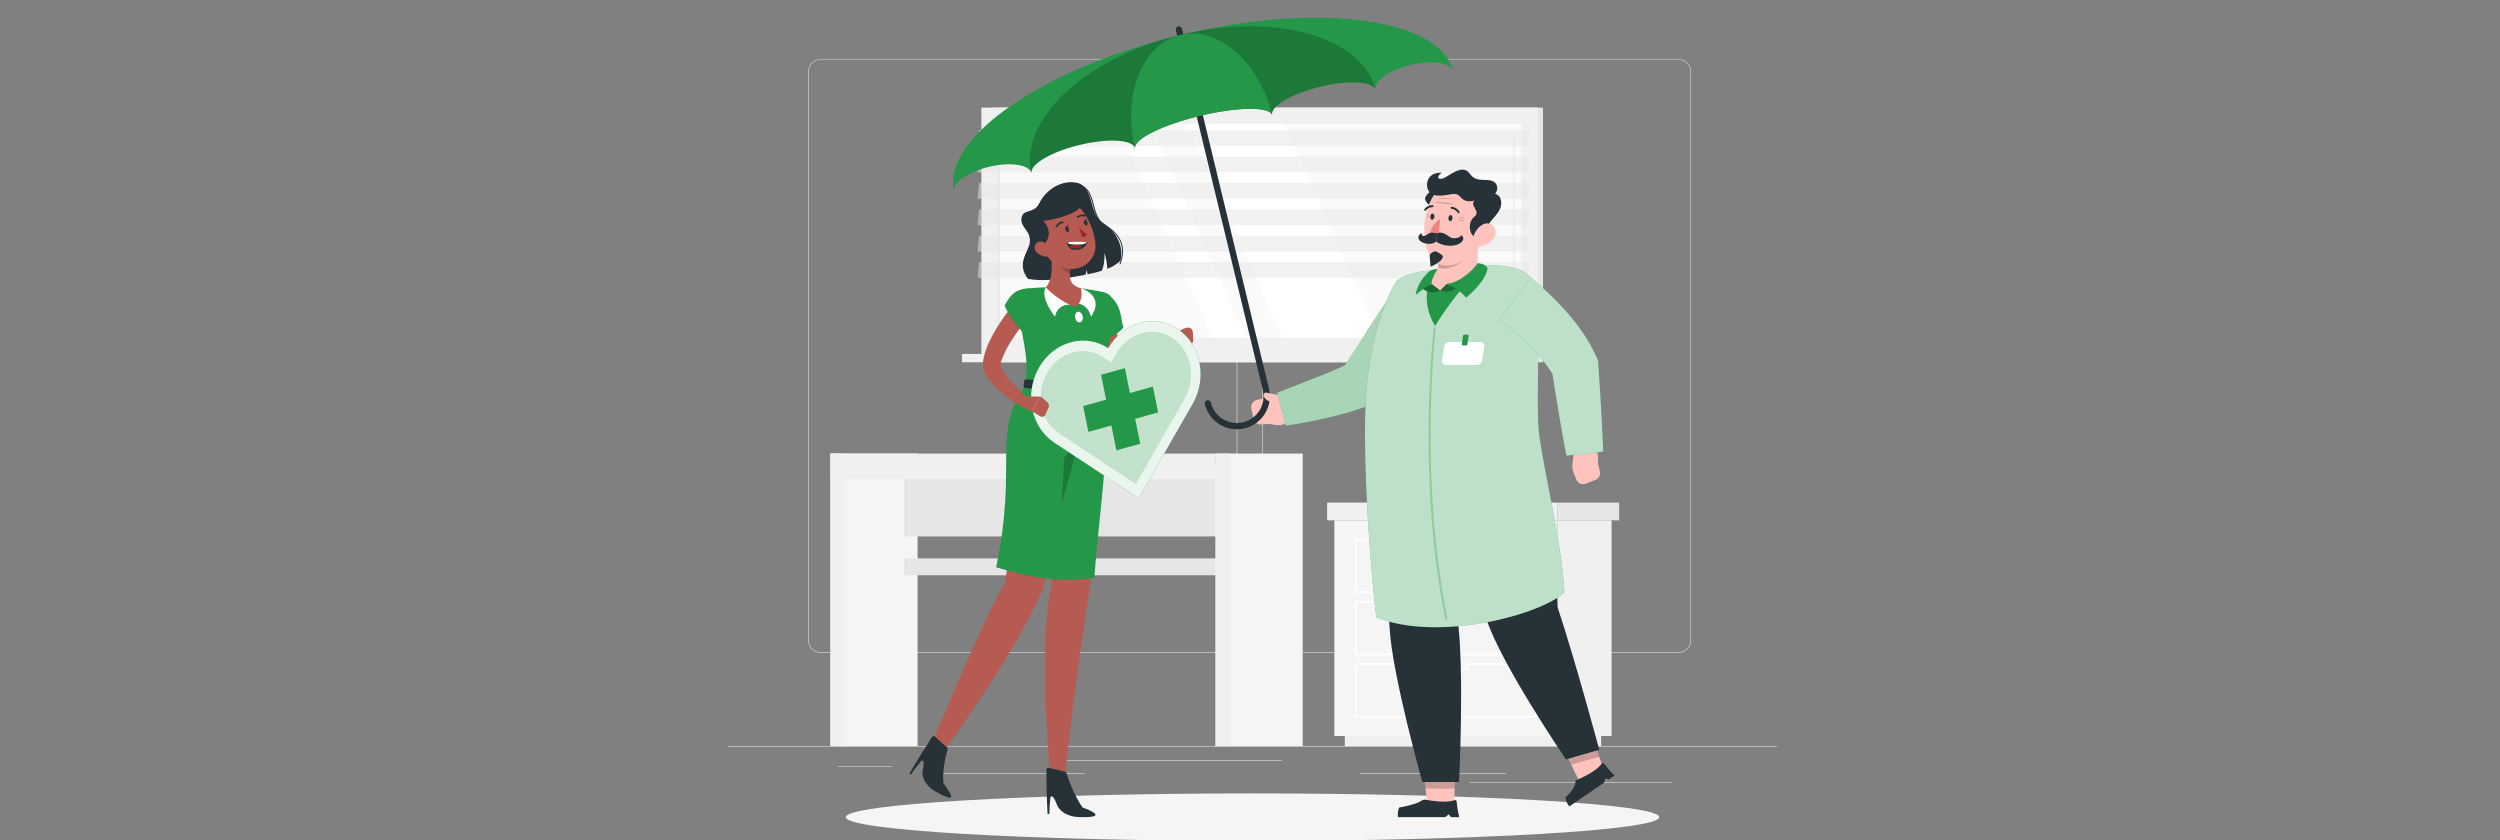<svg width="491" height="165" viewBox="0 0 491 165" fill="none" xmlns="http://www.w3.org/2000/svg">
<rect x="0" y="0" width="491" height="165" fill="#808080" stroke="none"/>
<g clip-path="url(#clip0_239_1286)">
<path d="M349 146.549H143V146.652H349V146.549Z" fill="#EBEBEB"/>
<path d="M175.136 150.471H164.613V150.574H175.136V150.471Z" fill="#EBEBEB"/>
<path d="M251.768 149.355H206.473V149.458H251.768V149.355Z" fill="#EBEBEB"/>
<path d="M213.04 151.814H183.1V151.917H213.04V151.814Z" fill="#EBEBEB"/>
<path d="M328.363 153.607H288.708V153.71H328.363V153.607Z" fill="#EBEBEB"/>
<path d="M285.037 153.607H282.429V153.71H285.037V153.607Z" fill="#EBEBEB"/>
<path d="M295.807 151.869H267.103V151.972H295.807V151.869Z" fill="#EBEBEB"/>
<path d="M240.644 128.174H161.091C160.468 128.173 159.87 127.924 159.43 127.483C158.99 127.042 158.742 126.444 158.742 125.821V13.992C158.748 13.372 158.998 12.78 159.437 12.343C159.877 11.907 160.471 11.661 161.091 11.66H240.644C241.268 11.66 241.866 11.908 242.307 12.349C242.749 12.79 242.996 13.389 242.996 14.013V125.821C242.996 126.445 242.749 127.044 242.307 127.485C241.866 127.926 241.268 128.174 240.644 128.174ZM161.091 11.743C160.495 11.744 159.924 11.981 159.503 12.403C159.082 12.825 158.845 13.396 158.845 13.992V125.821C158.845 126.417 159.082 126.989 159.503 127.41C159.924 127.832 160.495 128.07 161.091 128.071H240.644C241.24 128.07 241.812 127.832 242.233 127.411C242.655 126.989 242.892 126.418 242.893 125.821V13.992C242.892 13.396 242.655 12.824 242.233 12.403C241.812 11.981 241.24 11.744 240.644 11.743H161.091Z" fill="#EBEBEB"/>
<path d="M329.764 128.174H250.207C249.583 128.173 248.985 127.924 248.544 127.484C248.104 127.043 247.855 126.445 247.854 125.821V13.992C247.861 13.372 248.111 12.78 248.552 12.343C248.992 11.907 249.587 11.661 250.207 11.66H329.764C330.383 11.662 330.976 11.908 331.415 12.345C331.854 12.781 332.103 13.373 332.108 13.992V125.821C332.108 126.444 331.862 127.041 331.422 127.482C330.983 127.923 330.386 128.172 329.764 128.174ZM250.207 11.743C249.61 11.744 249.039 11.981 248.617 12.403C248.196 12.824 247.958 13.396 247.957 13.992V125.821C247.958 126.418 248.196 126.989 248.617 127.411C249.039 127.832 249.61 128.07 250.207 128.071H329.764C330.36 128.07 330.932 127.832 331.353 127.411C331.775 126.989 332.012 126.418 332.013 125.821V13.992C332.012 13.396 331.775 12.824 331.353 12.403C330.932 11.981 330.36 11.744 329.764 11.743H250.207Z" fill="#EBEBEB"/>
<path d="M195.019 69.518L303.05 69.518V21.132L195.019 21.132V69.518Z" fill="#E6E6E6"/>
<path d="M192.741 69.518L301.987 69.518V21.132L192.741 21.132V69.518Z" fill="#F0F0F0"/>
<path d="M195.019 71.153L303.05 71.153V69.514L195.019 69.514V71.153Z" fill="#E6E6E6"/>
<path d="M188.95 71.153L298.196 71.153V69.514L188.95 69.514V71.153Z" fill="#F0F0F0"/>
<path d="M298.802 66.333V24.317L195.93 24.317V66.333H298.802Z" fill="#FAFAFA"/>
<path d="M271.012 66.333L252.32 24.317H233.187L251.883 66.333H271.012Z" fill="white"/>
<path d="M297.327 59.308C297.387 59.308 297.445 59.284 297.487 59.241C297.53 59.199 297.554 59.141 297.554 59.081V26.389C297.554 26.328 297.53 26.27 297.488 26.227C297.445 26.184 297.388 26.159 297.327 26.158C297.297 26.158 297.267 26.164 297.24 26.176C297.212 26.188 297.187 26.204 297.166 26.226C297.144 26.247 297.128 26.273 297.117 26.301C297.106 26.329 297.1 26.359 297.101 26.389V59.081C297.1 59.111 297.106 59.141 297.117 59.169C297.128 59.196 297.145 59.221 297.166 59.243C297.187 59.264 297.212 59.28 297.24 59.292C297.268 59.303 297.297 59.308 297.327 59.308Z" fill="#F0F0F0"/>
<path d="M244.69 66.333L225.993 24.317H219.376L238.069 66.333H244.69Z" fill="white"/>
<path d="M196.333 66.329V24.314H195.93V66.329H196.333Z" fill="#E6E6E6"/>
<g opacity="0.5">
<path d="M191.987 28.689H300.021L300.314 25.554H192.279L191.987 28.689Z" fill="#E6E6E6"/>
<path d="M191.987 33.872H300.021L300.314 30.732H192.279L191.987 33.872Z" fill="#E6E6E6"/>
<path d="M191.987 39.05H300.021L300.314 35.915H192.279L191.987 39.05Z" fill="#E6E6E6"/>
<path d="M191.987 44.233H300.021L300.314 41.094H192.279L191.987 44.233Z" fill="#E6E6E6"/>
<path d="M191.987 49.413H300.021L300.314 46.273H192.279L191.987 49.413Z" fill="#E6E6E6"/>
<path d="M191.987 54.591H300.021L300.314 51.456H192.279L191.987 54.591Z" fill="#E6E6E6"/>
</g>
<path d="M305.847 144.552H316.518V102.19H305.847V144.552Z" fill="#F0F0F0"/>
<path d="M264.116 146.549H314.466V144.551H264.116V146.549Z" fill="#F0F0F0"/>
<path d="M305.847 102.188H262.068V144.55H305.847V102.188Z" fill="#F5F5F5"/>
<path d="M301.645 128.714H266.262C266.239 128.714 266.217 128.709 266.196 128.701C266.176 128.692 266.157 128.679 266.141 128.663C266.125 128.647 266.113 128.628 266.105 128.607C266.096 128.586 266.093 128.563 266.093 128.541V118.195C266.093 118.173 266.096 118.151 266.105 118.13C266.113 118.109 266.125 118.09 266.141 118.073C266.157 118.057 266.176 118.044 266.196 118.036C266.217 118.027 266.239 118.022 266.262 118.022H279.973C280.006 118.022 280.038 118.032 280.065 118.049C280.093 118.066 280.115 118.091 280.129 118.12C280.143 118.149 280.149 118.182 280.145 118.214C280.142 118.246 280.129 118.277 280.109 118.303C280.038 118.393 279.999 118.505 279.998 118.62C280 118.692 280.016 118.763 280.045 118.83C280.074 118.896 280.116 118.955 280.169 119.005C280.221 119.055 280.283 119.094 280.351 119.12C280.418 119.146 280.49 119.158 280.563 119.155H287.348C287.42 119.158 287.492 119.146 287.56 119.12C287.628 119.094 287.689 119.055 287.742 119.005C287.794 118.955 287.837 118.896 287.866 118.83C287.895 118.763 287.911 118.692 287.913 118.62C287.912 118.505 287.873 118.393 287.801 118.303C287.781 118.277 287.769 118.246 287.765 118.214C287.762 118.182 287.767 118.149 287.782 118.12C287.796 118.091 287.818 118.066 287.845 118.049C287.873 118.032 287.905 118.022 287.937 118.022H301.645C301.69 118.022 301.734 118.041 301.767 118.073C301.799 118.106 301.818 118.15 301.818 118.195V128.541C301.818 128.587 301.799 128.631 301.767 128.663C301.734 128.696 301.69 128.714 301.645 128.714ZM266.435 128.368H301.455V118.369H288.222C288.246 118.45 288.259 118.535 288.259 118.62C288.254 118.857 288.156 119.083 287.985 119.249C287.815 119.414 287.586 119.505 287.348 119.502H280.563C280.325 119.505 280.096 119.414 279.925 119.249C279.755 119.083 279.656 118.857 279.652 118.62C279.652 118.535 279.664 118.45 279.689 118.369H266.435V128.368Z" fill="white"/>
<path d="M301.645 140.945H266.262C266.239 140.945 266.217 140.941 266.196 140.932C266.176 140.923 266.157 140.911 266.141 140.894C266.125 140.878 266.113 140.859 266.105 140.838C266.096 140.817 266.093 140.795 266.093 140.772V130.427C266.093 130.404 266.096 130.382 266.105 130.361C266.113 130.34 266.125 130.321 266.141 130.305C266.157 130.289 266.176 130.276 266.196 130.267C266.217 130.258 266.239 130.254 266.262 130.254H279.977C280.01 130.255 280.042 130.264 280.069 130.282C280.097 130.299 280.119 130.324 280.134 130.353C280.148 130.383 280.152 130.416 280.148 130.449C280.144 130.482 280.13 130.513 280.109 130.538C280.036 130.626 279.997 130.737 279.998 130.851C280 130.924 280.016 130.995 280.045 131.062C280.074 131.128 280.116 131.188 280.168 131.238C280.221 131.288 280.283 131.328 280.35 131.354C280.418 131.38 280.49 131.393 280.563 131.391H287.348C287.421 131.393 287.493 131.38 287.56 131.354C287.628 131.328 287.69 131.288 287.742 131.238C287.795 131.188 287.837 131.128 287.866 131.062C287.895 130.995 287.911 130.924 287.913 130.851C287.912 130.737 287.873 130.627 287.801 130.538C287.779 130.513 287.765 130.482 287.761 130.449C287.757 130.416 287.762 130.383 287.777 130.353C287.791 130.324 287.814 130.299 287.841 130.282C287.869 130.264 287.901 130.255 287.933 130.254H301.645C301.69 130.254 301.734 130.272 301.767 130.305C301.799 130.337 301.818 130.381 301.818 130.427V140.772C301.818 140.818 301.799 140.862 301.767 140.895C301.734 140.927 301.69 140.945 301.645 140.945ZM266.435 140.616H301.455V130.6H288.222C288.246 130.681 288.259 130.766 288.259 130.851C288.257 130.969 288.232 131.086 288.186 131.194C288.139 131.302 288.071 131.401 287.987 131.483C287.902 131.565 287.802 131.63 287.693 131.673C287.583 131.717 287.466 131.739 287.348 131.737H280.563C280.445 131.739 280.327 131.717 280.218 131.673C280.108 131.63 280.008 131.565 279.924 131.483C279.839 131.401 279.772 131.302 279.725 131.194C279.678 131.086 279.654 130.969 279.652 130.851C279.652 130.766 279.664 130.681 279.689 130.6H266.435V140.616Z" fill="white"/>
<path d="M301.645 116.481H266.262C266.239 116.481 266.217 116.477 266.196 116.468C266.176 116.459 266.157 116.447 266.141 116.431C266.125 116.414 266.113 116.395 266.105 116.374C266.096 116.353 266.093 116.331 266.093 116.308V105.963C266.093 105.941 266.096 105.918 266.105 105.897C266.113 105.876 266.125 105.857 266.141 105.841C266.157 105.825 266.176 105.812 266.196 105.803C266.217 105.795 266.239 105.79 266.262 105.79H279.973C280.006 105.791 280.038 105.801 280.065 105.818C280.093 105.835 280.115 105.86 280.13 105.889C280.147 105.917 280.156 105.949 280.156 105.982C280.156 106.014 280.147 106.046 280.13 106.074C280.057 106.162 280.017 106.273 280.019 106.387C280.02 106.46 280.036 106.531 280.065 106.597C280.095 106.663 280.137 106.723 280.189 106.773C280.242 106.823 280.304 106.862 280.371 106.887C280.439 106.913 280.511 106.925 280.583 106.923H287.369C287.441 106.925 287.513 106.913 287.581 106.887C287.648 106.862 287.71 106.823 287.763 106.773C287.815 106.723 287.857 106.663 287.886 106.597C287.916 106.531 287.932 106.46 287.933 106.387C287.935 106.273 287.895 106.162 287.822 106.074C287.805 106.046 287.796 106.014 287.796 105.982C287.796 105.949 287.805 105.917 287.822 105.889C287.837 105.86 287.859 105.835 287.887 105.818C287.914 105.801 287.946 105.791 287.979 105.79H301.686C301.708 105.79 301.731 105.795 301.752 105.803C301.773 105.812 301.792 105.825 301.808 105.841C301.824 105.857 301.837 105.876 301.846 105.897C301.854 105.918 301.859 105.94 301.859 105.963V116.308C301.86 116.335 301.856 116.362 301.845 116.387C301.834 116.412 301.817 116.433 301.796 116.45C301.775 116.467 301.751 116.479 301.724 116.484C301.698 116.49 301.671 116.489 301.645 116.481ZM266.435 116.135H301.455V106.136H288.222C288.246 106.218 288.259 106.302 288.259 106.387C288.254 106.625 288.156 106.851 287.985 107.016C287.815 107.182 287.586 107.272 287.348 107.269H280.563C280.325 107.272 280.096 107.182 279.925 107.016C279.755 106.851 279.656 106.625 279.652 106.387C279.652 106.302 279.664 106.218 279.689 106.136H266.435V116.135Z" fill="white"/>
<path d="M260.647 102.188H305.847V98.711H260.647V102.188Z" fill="#F0F0F0"/>
<path d="M318.005 98.712H305.843V102.189H318.005V98.712Z" fill="#E6E6E6"/>
<path d="M163.101 146.545H180.212V89.079H163.101V146.545Z" fill="#F5F5F5"/>
<path d="M163.106 146.545H165.928V89.079H163.106V146.545Z" fill="#F0F0F0"/>
<path d="M242.535 90.98H177.575V105.358H242.535V90.98Z" fill="#E6E6E6"/>
<path d="M242.535 109.663H177.575V112.984H242.535V109.663Z" fill="#E6E6E6"/>
<path d="M238.741 89.084H163.106V94.077H238.741V89.084Z" fill="#F0F0F0"/>
<path d="M238.741 146.545H255.847V89.079H238.741V146.545Z" fill="#F5F5F5"/>
<path d="M238.736 146.545H241.559V89.079H238.736V146.545Z" fill="#F0F0F0"/>
<path d="M246 165.156C290.118 165.156 325.883 163.068 325.883 160.492C325.883 157.916 290.118 155.828 246 155.828C201.882 155.828 166.118 157.916 166.118 160.492C166.118 163.068 201.882 165.156 246 165.156Z" fill="#F5F5F5"/>
<path d="M220.044 51.212C219.307 51.913 218.431 52.452 217.473 52.794C217.421 51.744 217.24 50.705 216.934 49.7C216.934 49.7 217.016 51.945 216.377 53.181C215.47 53.469 214.545 53.7 213.609 53.873C213.551 53.594 213.474 53.318 213.378 53.049C213.349 53.355 213.287 53.656 213.193 53.947C210.074 54.516 205.777 55.443 201.891 54.772C199.522 51.723 202.003 49.469 202.246 47.669C202.563 45.312 200.355 44.76 200.622 42.848C200.89 40.937 203.029 42.098 204.104 39.935C205.529 37.051 208.661 35.342 211.396 35.881C215.018 36.602 213.769 42.028 216.567 43.771C219.364 45.514 220.753 48.521 220.044 51.212Z" fill="#263238"/>
<path d="M219.982 51.924H219.949C219.937 51.919 219.925 51.913 219.915 51.904C219.905 51.895 219.897 51.885 219.891 51.873C219.886 51.861 219.882 51.848 219.882 51.835C219.881 51.822 219.883 51.808 219.888 51.796C220.65 49.579 221.008 46.728 216.958 44.326C215.463 43.437 215.047 41.834 214.639 40.285C214.091 38.188 213.58 36.21 210.42 36.255C210.394 36.253 210.37 36.242 210.352 36.224C210.334 36.206 210.323 36.182 210.321 36.156C210.32 36.143 210.321 36.129 210.326 36.117C210.33 36.104 210.338 36.092 210.347 36.083C210.356 36.073 210.368 36.065 210.38 36.06C210.393 36.055 210.406 36.053 210.42 36.053C213.716 36.008 214.293 38.155 214.836 40.231C215.228 41.743 215.64 43.305 217.061 44.153C221.284 46.658 220.802 49.752 220.077 51.862C220.069 51.88 220.056 51.896 220.039 51.907C220.022 51.918 220.002 51.924 219.982 51.924Z" fill="#263238"/>
<path d="M215.512 78.535C215.512 78.535 215.347 98.682 214.086 115.232C211.355 131.613 208.961 154.1 208.961 154.1H206.349C206.349 154.1 203.716 124.259 206.621 114.659C204.899 102.349 205.434 78.869 205.434 78.869L215.512 78.535Z" fill="#B55B52"/>
<path d="M218.96 60.774C218.96 60.964 218.96 61.244 218.96 61.483L218.993 62.237C219.022 62.743 219.068 63.25 219.125 63.749C219.232 64.744 219.405 65.731 219.644 66.703C219.874 67.63 220.194 68.533 220.6 69.397C220.974 70.195 221.481 70.924 222.1 71.552L222.252 71.704C222.182 71.633 222.091 71.585 221.993 71.569C221.943 71.569 221.993 71.593 222.12 71.589C222.461 71.553 222.794 71.467 223.109 71.334C223.951 70.992 224.761 70.579 225.532 70.098C226.356 69.607 227.155 69.064 227.958 68.503C228.762 67.943 229.569 67.358 230.348 66.781C230.536 66.641 230.769 66.576 231.002 66.597C231.236 66.618 231.453 66.724 231.613 66.896C231.772 67.067 231.863 67.292 231.868 67.526C231.872 67.76 231.791 67.988 231.638 68.165C230.954 68.965 230.241 69.686 229.503 70.411C228.766 71.136 227.987 71.816 227.159 72.471C226.303 73.162 225.381 73.767 224.407 74.279C223.819 74.582 223.19 74.797 222.541 74.918C222.088 75 221.623 74.991 221.173 74.893C220.58 74.762 220.043 74.45 219.636 73.999L219.793 74.156C218.801 73.301 217.974 72.272 217.354 71.119C216.766 70.039 216.305 68.894 215.982 67.708C215.662 66.567 215.429 65.403 215.285 64.227C215.215 63.646 215.166 63.061 215.133 62.476C215.133 62.183 215.104 61.891 215.1 61.594C215.096 61.297 215.1 61.021 215.1 60.667C215.131 60.175 215.35 59.713 215.713 59.379C216.076 59.045 216.554 58.864 217.047 58.874C217.54 58.885 218.01 59.085 218.359 59.434C218.708 59.782 218.909 60.252 218.919 60.745L218.96 60.774Z" fill="#B55B52"/>
<path d="M234.357 66.757L234.254 65.171C234.245 65.046 234.21 64.924 234.152 64.812C234.093 64.701 234.012 64.604 233.913 64.526C233.815 64.449 233.701 64.393 233.579 64.362C233.458 64.331 233.331 64.326 233.207 64.347C232.417 64.48 231.692 64.871 231.147 65.459L229.417 67.313L229.104 69.043C230.496 69.727 232.445 68.327 232.445 68.327L233.866 67.626C234.025 67.546 234.156 67.421 234.243 67.266C234.331 67.111 234.37 66.934 234.357 66.757Z" fill="#B55B52"/>
<path d="M217.708 57.861C220.439 60.057 220.023 62.48 220.629 64.268C219.364 66.41 214.362 67.42 214.362 67.42C214.362 67.42 214.762 55.492 217.708 57.861Z" fill="#249748"/>
<path d="M218.919 60.275C219.331 65.898 215.916 70.163 215.623 76.091L201.426 75.745C201.838 69.977 201.665 70.546 199.638 59.377C199.582 59.068 199.589 58.752 199.66 58.447C199.731 58.141 199.864 57.854 200.051 57.602C200.237 57.35 200.473 57.14 200.745 56.983C201.016 56.826 201.316 56.726 201.628 56.69C202.682 56.571 203.988 56.456 205.36 56.431C207.66 56.33 209.963 56.395 212.253 56.624C213.732 56.802 215.31 57.086 216.513 57.325C217.926 57.593 218.808 58.833 218.919 60.275Z" fill="#249748"/>
<path d="M212.657 62.265C212.714 62.846 212.422 63.316 212.002 63.316C211.581 63.316 211.178 62.85 211.136 62.27C211.095 61.689 211.371 61.215 211.791 61.215C212.212 61.215 212.599 61.684 212.657 62.265Z" fill="white"/>
<path d="M211.895 59.642C212.851 59.886 213.872 60.541 214.28 62.213C217.131 57.945 212.261 56.614 212.261 56.614L211.895 59.642Z" fill="white"/>
<path d="M210.218 59.864C209.867 59.819 209.51 59.843 209.169 59.935C208.827 60.028 208.507 60.187 208.227 60.404C207.947 60.621 207.713 60.891 207.538 61.198C207.363 61.506 207.25 61.845 207.206 62.196C204.079 58.126 205.369 56.403 205.369 56.403L210.218 59.864Z" fill="white"/>
<path d="M206.271 48.678C206.642 50.907 206.963 54.981 205.369 56.419C205.369 56.419 208.178 59.464 211.38 60.267C211.847 59.797 212.177 59.208 212.333 58.564C212.488 57.919 212.463 57.244 212.261 56.613C209.789 55.954 209.921 54.12 210.399 52.41L206.271 48.678Z" fill="#B55B52"/>
<path opacity="0.2" d="M207.952 50.203L210.399 52.407C210.278 52.811 210.195 53.224 210.152 53.643C209.208 53.478 207.939 52.407 207.869 51.414C207.822 51.009 207.849 50.598 207.952 50.203Z" fill="black"/>
<path d="M203.655 46.198C205.105 49.614 205.649 51.088 208.047 52.254C211.652 54.01 215.529 51.48 215.129 47.702C214.766 44.299 212.455 39.289 208.537 39.108C207.676 39.066 206.818 39.245 206.046 39.627C205.273 40.01 204.611 40.583 204.122 41.294C203.633 42.004 203.333 42.827 203.252 43.685C203.17 44.543 203.309 45.408 203.655 46.198Z" fill="#B55B52"/>
<path d="M203.214 43.475C207.853 43.438 214.338 41.118 212.43 38.691C211.454 33.863 203.28 38.889 203.214 43.475Z" fill="#263238"/>
<path d="M203.914 42.675C207.021 44.414 206.197 47.78 204.227 48.443C202.147 45.946 201.627 42.238 203.914 42.675Z" fill="#263238"/>
<path d="M209.604 47.583C209.604 47.583 210.658 47.389 213.58 47.554C213.168 48.448 212.504 49.161 211.009 49.062C210.817 49.064 210.627 49.026 210.451 48.952C210.275 48.877 210.116 48.767 209.984 48.628C209.852 48.489 209.75 48.325 209.685 48.145C209.619 47.965 209.592 47.774 209.604 47.583Z" fill="#263238"/>
<path d="M211.606 48.106C211.033 48.041 210.455 48.164 209.958 48.456C210.22 48.663 210.543 48.779 210.877 48.785C211.45 48.85 212.029 48.726 212.525 48.431C212.263 48.225 211.94 48.11 211.606 48.106Z" fill="#A02724"/>
<path d="M209.744 47.561C209.744 47.734 209.826 47.837 210.094 47.948C210.876 48.042 211.665 48.061 212.451 48.006C212.832 47.991 213.192 47.825 213.452 47.544C212.217 47.451 210.977 47.457 209.744 47.561Z" fill="white"/>
<path d="M209.25 45.151C209.348 45.436 209.579 45.613 209.769 45.563C209.958 45.514 210.02 45.213 209.921 44.929C209.822 44.645 209.587 44.468 209.402 44.517C209.217 44.566 209.147 44.867 209.25 45.151Z" fill="#263238"/>
<path d="M212.892 43.873C212.99 44.157 213.225 44.335 213.411 44.285C213.596 44.236 213.666 43.935 213.563 43.651C213.46 43.366 213.229 43.189 213.044 43.239C212.859 43.288 212.793 43.589 212.892 43.873Z" fill="#263238"/>
<path d="M212.97 43.285L213.584 42.844C213.584 42.844 213.419 43.503 212.97 43.285Z" fill="#263238"/>
<path d="M211.853 44.578C212.333 45.137 212.887 45.627 213.501 46.032C213.393 46.188 213.252 46.318 213.089 46.413C212.925 46.509 212.742 46.567 212.554 46.585L211.853 44.578Z" fill="#A02724"/>
<path d="M203.564 49.502C203.805 49.767 204.097 49.983 204.423 50.135C204.748 50.286 205.1 50.373 205.459 50.388C206.411 50.42 206.662 49.518 206.209 48.739C205.797 48.039 204.82 47.178 203.955 47.504C203.771 47.583 203.61 47.707 203.484 47.863C203.358 48.019 203.273 48.203 203.234 48.4C203.196 48.596 203.206 48.799 203.263 48.991C203.32 49.183 203.424 49.358 203.564 49.502Z" fill="#B55B52"/>
<path d="M207.569 44.645C207.591 44.639 207.612 44.629 207.631 44.615C207.649 44.601 207.665 44.583 207.676 44.562C207.778 44.364 207.926 44.193 208.107 44.064C208.288 43.934 208.498 43.849 208.718 43.817C208.764 43.812 208.807 43.789 208.837 43.754C208.868 43.719 208.884 43.674 208.883 43.627C208.881 43.604 208.875 43.581 208.865 43.56C208.854 43.539 208.84 43.521 208.822 43.505C208.805 43.49 208.784 43.478 208.762 43.471C208.74 43.464 208.717 43.461 208.693 43.462C208.414 43.499 208.147 43.602 207.916 43.763C207.685 43.925 207.497 44.139 207.367 44.389C207.345 44.43 207.34 44.478 207.353 44.523C207.366 44.568 207.396 44.606 207.437 44.628C207.456 44.64 207.478 44.648 207.501 44.651C207.524 44.653 207.547 44.651 207.569 44.645Z" fill="#263238"/>
<path d="M213.205 42.527C213.244 42.503 213.273 42.467 213.287 42.424C213.294 42.402 213.296 42.378 213.294 42.355C213.292 42.332 213.285 42.31 213.274 42.289C213.262 42.269 213.247 42.251 213.229 42.237C213.211 42.222 213.19 42.212 213.168 42.205C212.901 42.117 212.616 42.094 212.338 42.139C212.061 42.184 211.798 42.296 211.573 42.465C211.539 42.496 211.519 42.538 211.516 42.584C211.513 42.629 211.527 42.674 211.556 42.709C211.586 42.744 211.627 42.767 211.673 42.772C211.718 42.777 211.763 42.764 211.8 42.737C211.98 42.606 212.188 42.52 212.409 42.486C212.629 42.453 212.854 42.472 213.065 42.543C213.088 42.55 213.112 42.552 213.136 42.549C213.16 42.546 213.184 42.539 213.205 42.527Z" fill="#263238"/>
<path d="M209.332 44.561L209.942 44.12C209.942 44.12 209.777 44.779 209.332 44.561Z" fill="#263238"/>
<path d="M211.713 79.022C211.713 79.022 209.068 99.621 204.8 115.895C198.974 128.293 192.114 137.867 185.082 148.031L182.61 146.713C187.434 135.762 192.597 122.792 197.483 114.256C201.018 83.183 200.626 79.034 200.626 79.034L211.713 79.022Z" fill="#B55B52"/>
<path d="M186.795 156.272C186.639 155.609 185.304 153.862 185.304 153.862C185.304 153.862 184.892 151.493 186.103 147.126C186.118 147.075 186.118 147.021 186.103 146.97C186.089 146.919 186.06 146.873 186.021 146.837L183.598 144.645C183.529 144.587 183.44 144.558 183.35 144.563C183.259 144.568 183.174 144.608 183.112 144.674C182.906 144.889 182.239 146.075 182 146.438C181.761 146.8 181.406 147.328 181.176 147.674C180.352 148.976 178.593 151.954 178.593 151.954L178.91 152.123C179.492 151.241 180.127 150.393 180.809 149.585C181.526 148.823 181.493 150.166 181.221 151.316C180.949 152.465 181.683 154.257 183.693 155.436C186.083 156.767 186.96 156.952 186.795 156.272Z" fill="#263238"/>
<path d="M215.631 76.079C218.639 85.588 216.352 95.242 214.923 113.468C208.331 114.461 202.427 113.468 195.641 111.408C200 90.487 194.623 85.271 201.434 75.733L215.631 76.079Z" fill="#249748"/>
<path d="M201.19 74.695C201.109 75.064 201.054 75.439 201.026 75.816C201.012 75.888 201.025 75.963 201.062 76.027C201.099 76.09 201.158 76.138 201.228 76.162C202.756 76.397 211.705 77.699 215.701 76.71C215.758 76.687 215.806 76.646 215.837 76.593C215.868 76.54 215.881 76.478 215.874 76.417C215.874 76.075 215.874 75.54 215.874 75.206C215.874 75.033 215.771 74.889 215.643 74.889C214.247 74.889 206.876 74.922 201.396 74.51C201.346 74.51 201.296 74.53 201.259 74.564C201.221 74.598 201.196 74.644 201.19 74.695Z" fill="#263238"/>
<path d="M208.446 74.552C209.134 74.37 213.172 74.49 213.538 74.659C213.905 74.828 213.728 77.056 213.402 77.197C212.756 77.485 209.076 77.411 208.413 77.263C207.75 77.114 207.976 74.696 208.446 74.552Z" fill="white"/>
<path opacity="0.2" d="M208.487 99.11L209.044 89.923L212.216 85.56L208.487 99.11Z" fill="black"/>
<path d="M202.287 61.924C201.739 62.6 201.137 63.346 200.598 64.083C200.058 64.82 199.502 65.57 199.007 66.337C198.014 67.767 197.215 69.323 196.63 70.963C196.581 71.153 196.523 71.338 196.49 71.516L196.461 71.631C196.461 71.631 196.461 71.651 196.461 71.68C196.501 71.951 196.591 72.212 196.725 72.451C197.14 73.188 197.633 73.879 198.196 74.511C199.427 75.908 200.735 77.235 202.114 78.487L202.138 78.511C202.308 78.67 202.414 78.886 202.435 79.118C202.457 79.349 202.393 79.58 202.255 79.768C202.118 79.956 201.917 80.086 201.689 80.136C201.462 80.185 201.225 80.15 201.022 80.036C199.263 79.059 197.614 77.898 196.103 76.571C195.279 75.856 194.548 75.041 193.927 74.144C193.531 73.573 193.251 72.929 193.103 72.249C193.061 72.028 193.039 71.803 193.037 71.577C193.037 71.462 193.037 71.334 193.037 71.207C193.037 71.079 193.058 71.05 193.07 70.968C193.107 70.667 193.169 70.387 193.227 70.102C193.485 69.046 193.853 68.018 194.323 67.037C194.764 66.105 195.259 65.2 195.806 64.326C196.342 63.461 196.894 62.616 197.495 61.813C198.097 61.01 198.694 60.231 199.399 59.436C199.733 59.072 200.195 58.852 200.688 58.821C201.181 58.791 201.667 58.952 202.043 59.272C202.42 59.591 202.658 60.044 202.708 60.536C202.758 61.027 202.616 61.519 202.311 61.908L202.287 61.924Z" fill="#B55B52"/>
<path d="M201.805 56.659C199.115 56.819 198.233 58.348 197.306 59.992C198.13 62.336 201.55 66.102 201.55 66.102C201.55 66.102 206.691 56.37 201.805 56.659Z" fill="#249748"/>
<path d="M231.254 64.585C226.677 61.565 220.592 63.271 217.658 68.388C213.077 65.368 206.992 67.074 204.062 72.191C201.133 77.308 202.472 83.908 207.049 86.928L223.632 97.858L234.237 79.318C237.175 74.201 235.836 67.605 231.254 64.585Z" fill="#249748"/>
<path opacity="0.9" d="M231.254 64.585C226.677 61.565 220.592 63.271 217.658 68.388C213.077 65.368 206.992 67.074 204.062 72.191C201.133 77.308 202.472 83.908 207.049 86.928L223.632 97.858L234.237 79.318C237.175 74.201 235.836 67.605 231.254 64.585Z" fill="white"/>
<path opacity="0.2" d="M208.067 85.168C207.161 84.555 206.385 83.768 205.785 82.853C205.186 81.938 204.774 80.912 204.573 79.837C204.119 77.582 204.499 75.239 205.645 73.245C206.715 71.298 208.514 69.855 210.646 69.232C211.656 68.942 212.716 68.875 213.754 69.035C214.792 69.196 215.783 69.581 216.657 70.163L218.231 71.201L219.236 69.442C220.308 67.495 222.108 66.052 224.242 65.429C225.251 65.139 226.311 65.072 227.348 65.233C228.386 65.394 229.376 65.778 230.249 66.36C233.957 68.803 235.041 74.159 232.672 78.308L223.076 95.085L208.067 85.168Z" fill="#249748"/>
<path d="M223.937 87.142L219.261 88.448L216.25 73.604L220.926 72.298L223.937 87.142Z" fill="#249748"/>
<path d="M213.761 84.822L212.731 79.754L226.426 75.923L227.452 80.99L213.761 84.822Z" fill="#249748"/>
<path d="M200.939 77.827L204.491 77.914L202.624 80.769C202.624 80.769 200.507 80.246 199.963 78.75L200.939 77.827Z" fill="#B55B52"/>
<path d="M205.962 79.973L205.29 81.477C205.253 81.566 205.197 81.645 205.125 81.709C205.053 81.774 204.969 81.822 204.876 81.849C204.784 81.877 204.687 81.883 204.592 81.869C204.497 81.854 204.406 81.819 204.326 81.765L202.625 80.768L204.491 77.913L205.752 79.075C205.872 79.187 205.957 79.332 205.994 79.492C206.032 79.652 206.02 79.82 205.962 79.973Z" fill="#B55B52"/>
<path d="M215.005 159.762C214.507 159.251 212.607 158.58 212.607 158.58C212.607 158.58 210.832 156.194 209.423 151.778C209.406 151.725 209.376 151.678 209.335 151.64C209.295 151.603 209.246 151.576 209.192 151.563L205.954 150.789C205.91 150.775 205.863 150.771 205.818 150.777C205.772 150.783 205.729 150.798 205.689 150.823C205.65 150.847 205.617 150.879 205.592 150.917C205.566 150.956 205.549 150.999 205.542 151.044C205.488 151.328 205.542 152.952 205.542 153.388C205.542 153.825 205.542 154.451 205.542 154.868C205.57 156.404 205.739 159.861 205.739 159.861H206.098C206.099 158.813 206.164 157.766 206.291 156.726C206.469 155.712 207.186 156.911 207.585 158.056C207.985 159.202 209.596 160.421 211.936 160.479C214.688 160.545 215.512 160.294 215.005 159.762Z" fill="#263238"/>
<path d="M279.524 150.686L285.828 150.743L285.589 158.184L280.324 158.139L279.524 150.686Z" fill="#FFC3BD"/>
<path opacity="0.2" d="M279.529 150.686L285.832 150.747L285.696 154.913L279.974 154.863L279.529 150.686Z" fill="black"/>
<path d="M286.216 121.063C288.416 111.278 292.058 100.945 288.222 92.165L270.72 93.694C270.72 93.694 272.455 114.52 272.92 123.32C273.406 132.471 279.347 153.582 279.347 153.582H286.557C286.557 153.582 287.67 131.194 286.216 121.063Z" fill="#263238"/>
<path d="M286.598 160.483H284.95L284.538 159.927L283.85 160.491H274.556C274.464 159.849 274.55 159.194 274.803 158.596C274.803 158.596 278.029 158.073 279.277 157.216C279.383 157.143 279.503 157.092 279.629 157.067C279.755 157.041 279.885 157.042 280.011 157.068C281.135 157.282 284.11 157.764 285.721 157.138C285.761 157.126 285.802 157.123 285.843 157.13C285.884 157.136 285.923 157.151 285.958 157.175C285.992 157.198 286.021 157.228 286.042 157.264C286.063 157.3 286.076 157.34 286.079 157.381C286.172 158.427 286.345 159.464 286.598 160.483Z" fill="#263238"/>
<path d="M306.704 146.367L312.777 144.665L315.117 151.731L310.045 153.16L306.704 146.367Z" fill="#FFC3BD"/>
<path opacity="0.2" d="M306.708 146.371L312.781 144.665L314.091 148.624L308.578 150.173L306.708 146.371Z" fill="black"/>
<path d="M305.917 119.279C305.563 109.729 304.965 95.445 301.385 91.362L281.786 92.693C281.786 92.693 289.107 113.013 291.93 121.599C294.867 130.527 307.549 149.141 307.549 149.141L314.099 147.258C314.099 147.258 309.448 129.905 305.917 119.279Z" fill="#263238"/>
<path d="M252.786 79.071L253.325 81.671C252.913 84.427 249.444 83.253 249.444 83.253L247.561 83.36C247.227 83.358 246.905 83.237 246.652 83.019C246.399 82.801 246.232 82.5 246.181 82.17L245.79 80.357C245.686 79.989 245.729 79.594 245.912 79.258C246.094 78.921 246.401 78.67 246.766 78.556L248.373 78.198C248.84 78.095 249.325 78.107 249.786 78.235L252.786 79.071Z" fill="#FFC3BD"/>
<path d="M242.906 84.308C241.456 84.305 240.049 83.817 238.909 82.92C237.77 82.024 236.963 80.772 236.619 79.364C236.58 79.204 236.606 79.036 236.691 78.895C236.777 78.755 236.914 78.655 237.074 78.616C237.233 78.577 237.402 78.603 237.542 78.689C237.682 78.774 237.783 78.912 237.822 79.071C238.15 80.423 239.001 81.59 240.189 82.314C241.377 83.039 242.804 83.261 244.156 82.934C245.508 82.606 246.675 81.754 247.399 80.566C248.124 79.378 248.347 77.951 248.019 76.599L230.933 5.929C230.895 5.769 230.922 5.601 231.007 5.461C231.093 5.321 231.231 5.221 231.39 5.183C231.55 5.145 231.718 5.172 231.858 5.257C231.998 5.343 232.098 5.481 232.136 5.64L249.218 76.298C249.419 77.126 249.455 77.985 249.324 78.827C249.193 79.668 248.897 80.476 248.454 81.203C248.01 81.93 247.428 82.562 246.739 83.064C246.051 83.566 245.271 83.927 244.443 84.126C243.939 84.248 243.423 84.308 242.906 84.308Z" fill="#263238"/>
<path d="M187.339 37.566C187.15 35.865 190.153 33.751 194.224 32.767C198.439 31.749 202.18 32.322 202.6 34.048C202.188 32.322 206.399 29.825 212.018 28.465C217.638 27.106 222.516 27.402 222.928 29.129C222.516 27.402 228.197 24.551 235.626 22.755C243.054 20.959 249.428 20.897 249.844 22.623C249.432 20.897 253.638 18.4 259.258 17.041C264.878 15.681 269.76 15.978 270.176 17.704C269.764 15.978 272.838 13.757 277.04 12.76C281.111 11.775 284.761 12.278 285.367 13.885C282.627 3.498 258.727 0.355 231.782 6.881C204.837 13.407 185.024 27.077 187.339 37.566Z" fill="#249748"/>
<path opacity="0.2" d="M202.6 34.048C202.188 32.322 206.399 29.825 212.018 28.466C217.638 27.106 222.516 27.403 222.928 29.129C222.516 27.403 228.198 24.552 235.626 22.755C243.054 20.959 249.428 20.897 249.844 22.623C249.432 20.897 253.639 18.401 259.258 17.041C264.878 15.681 269.76 15.978 270.176 17.704C267.638 7.198 250.45 2.337 231.782 6.852C213.114 11.368 200.058 23.538 202.6 34.048Z" fill="black"/>
<path d="M222.928 29.128C222.516 27.402 228.198 24.551 235.626 22.755C243.054 20.958 249.428 20.896 249.844 22.623C247.314 12.113 239.223 5.067 231.794 6.851C224.366 8.635 220.398 18.618 222.928 29.128Z" fill="#249748"/>
<path d="M253.416 79.373C252.291 77.387 250.248 77.502 248.637 77.094C248.365 77.024 247.932 77.642 248.266 78.03C248.45 78.284 248.684 78.498 248.953 78.66C249.222 78.822 249.521 78.929 249.832 78.973C249.91 79.682 250.816 81.536 252.819 81.334C253.251 80.775 253.464 80.078 253.416 79.373Z" fill="#FFC3BD"/>
<path d="M282.071 63.053C281.214 64.339 280.332 65.583 279.454 66.84C278.577 68.096 277.679 69.336 276.768 70.572C274.951 73.044 273.093 75.496 271.136 77.939L270.312 78.981L269.542 79.315C269.13 79.492 268.718 79.677 268.334 79.83L267.206 80.242C266.48 80.481 265.759 80.716 265.055 80.918C263.646 81.329 262.249 81.684 260.865 82.013C259.481 82.343 258.088 82.631 256.704 82.895C255.319 83.159 253.935 83.406 252.51 83.608L250.824 77.139L258.422 74.165C259.678 73.679 260.894 73.159 262.109 72.653C262.711 72.397 263.279 72.134 263.844 71.874L264.626 71.462L265.294 71.091L263.687 72.467C265.315 69.995 266.938 67.445 268.569 64.911L271.041 61.104C271.865 59.844 272.689 58.562 273.513 57.322L282.071 63.053Z" fill="#249748"/>
<g opacity="0.6">
<path d="M282.071 63.053C281.214 64.339 280.332 65.583 279.454 66.84C278.577 68.096 277.679 69.336 276.768 70.572C274.951 73.044 273.093 75.496 271.136 77.939L270.312 78.981L269.542 79.315C269.13 79.492 268.718 79.677 268.334 79.83L267.206 80.242C266.48 80.481 265.759 80.716 265.055 80.918C263.646 81.329 262.249 81.684 260.865 82.013C259.481 82.343 258.088 82.631 256.704 82.895C255.319 83.159 253.935 83.406 252.51 83.608L250.824 77.139L258.422 74.165C259.678 73.679 260.894 73.159 262.109 72.653C262.711 72.397 263.279 72.134 263.844 71.874L264.626 71.462L265.294 71.091L263.687 72.467C265.315 69.995 266.938 67.445 268.569 64.911L271.041 61.104C271.865 59.844 272.689 58.562 273.513 57.322L282.071 63.053Z" fill="white"/>
</g>
<path d="M277.922 53.903C283.681 52.824 289.543 52.387 295.399 52.601C296.201 52.646 296.986 52.856 297.705 53.215C298.424 53.575 299.062 54.078 299.58 54.692C300.098 55.307 300.485 56.021 300.717 56.791C300.95 57.56 301.023 58.369 300.932 59.168C299.457 73.077 302.287 89.425 302.25 92.153C302.25 92.153 276.706 102.671 269.871 94.703C266.575 78.124 271.321 63.688 273.538 57.652C273.885 56.703 274.471 55.86 275.239 55.203C276.007 54.547 276.931 54.099 277.922 53.903Z" fill="#249748"/>
<path d="M301.15 55.093C300.05 53.684 298.093 51.83 291.53 52.167C285.836 57.153 281.869 64.016 281.869 64.016C281.869 64.016 278.251 58.904 281.683 53.098C277.905 53.201 275.433 54.371 274.543 54.989C273.653 55.608 269.29 63.913 268.326 77.097C267.362 90.281 269.484 114.936 270.308 121.251C282.598 126.195 302.922 120.633 307.248 116.307C306.7 106.284 302.926 91.246 302.238 84.859C301.55 78.474 302.934 57.873 301.15 55.093Z" fill="#249748"/>
<path opacity="0.7" d="M301.15 55.093C300.05 53.684 298.093 51.83 291.53 52.167C285.836 57.153 281.869 64.016 281.869 64.016C281.869 64.016 278.251 58.904 281.683 53.098C277.905 53.201 275.433 54.371 274.543 54.989C273.653 55.608 269.29 63.913 268.326 77.097C267.362 90.281 269.484 114.936 270.308 121.251C282.598 126.195 302.922 120.633 307.248 116.307C306.7 106.284 302.926 91.246 302.238 84.859C301.55 78.474 302.934 57.873 301.15 55.093Z" fill="white"/>
<path d="M280.761 54.66C281.076 53.886 281.644 53.242 282.371 52.831C282.588 52.07 282.536 51.258 282.223 50.532L290.574 47.018C290.134 49.922 289.796 52.217 290.986 53.502C289.388 54.685 286.454 56.819 283.072 57.029C279.689 57.239 280.32 55.9 280.761 54.66Z" fill="#FFC3BD"/>
<path opacity="0.2" d="M282.314 50.799L288.733 49.835C286.912 52.175 283.925 53.263 282.454 52.513C282.554 51.939 282.506 51.349 282.314 50.799Z" fill="black"/>
<path d="M282.862 57.038L284.151 55.744L286.112 56.515C286.112 56.515 285.017 57.751 282.862 57.038Z" fill="#249748"/>
<path opacity="0.3" d="M282.862 57.038L284.151 55.744L286.112 56.515C286.112 56.515 285.017 57.751 282.862 57.038Z" fill="black"/>
<path d="M282.079 45.724C280.394 45.456 279.607 43.021 280.711 41.67C281.815 40.318 279.195 39.799 280.064 38.497C280.933 37.195 283.426 35.889 284.946 37.088C286.467 38.287 283.014 41.834 283.76 43.936C283.231 44.56 282.67 45.157 282.079 45.724Z" fill="#263238"/>
<path d="M291.852 42.48C291.209 46.572 290.686 49.336 288.144 50.848C283.076 53.852 280.439 51.338 279.846 47.14C279.31 43.354 280.447 37.301 284.633 36.082C285.558 35.813 286.536 35.783 287.476 35.994C288.415 36.206 289.286 36.652 290.007 37.291C290.728 37.929 291.275 38.74 291.597 39.648C291.92 40.556 292.007 41.53 291.852 42.48Z" fill="#FFC3BD"/>
<path d="M290.026 46.817C288.44 46.195 288.189 43.641 289.569 42.565C290.949 41.49 288.494 40.41 289.627 39.323C290.76 38.235 294.089 37.172 294.694 39.006C295.646 41.89 291.781 43.224 292.053 45.437C291.402 45.932 290.725 46.392 290.026 46.817Z" fill="#263238"/>
<path d="M290.43 39.148C286.463 40.516 287.406 37.731 285.198 38.118C282.989 38.505 280.789 38.884 280.34 36.882C279.974 35.267 281.045 33.792 283.171 33.936C282.071 34.669 282.347 35.399 283.43 35.032C284.514 34.665 287.249 32.016 288.679 34.126C290.109 36.235 292.568 34.616 293.718 35.992C294.867 37.368 293.026 39.675 290.43 39.148Z" fill="#263238"/>
<path d="M280.785 50.116C280.901 49.918 281.057 49.746 281.244 49.613C281.431 49.479 281.644 49.387 281.869 49.342C282.425 49.533 282.934 49.839 283.364 50.24C283.57 51.237 281.304 52.242 280.975 52.378C280.859 51.488 280.785 50.116 280.785 50.116Z" fill="#263238"/>
<path opacity="0.2" d="M286.376 42.77C286.611 42.685 286.86 42.647 287.11 42.658C287.36 42.669 287.604 42.73 287.831 42.836C287.346 42.908 286.852 42.885 286.376 42.77Z" fill="black"/>
<path opacity="0.2" d="M286.376 43.116C286.602 43.085 286.833 43.104 287.051 43.171C287.269 43.238 287.471 43.351 287.641 43.503C287.197 43.466 286.765 43.334 286.376 43.116Z" fill="black"/>
<path opacity="0.2" d="M280.703 42.292C280.703 42.292 280.365 41.88 280.114 42.111C280.279 42.246 280.49 42.311 280.703 42.292Z" fill="black"/>
<path opacity="0.2" d="M280.641 42.613C280.641 42.613 280.365 42.251 280.188 42.613C280.255 42.658 280.334 42.681 280.414 42.681C280.495 42.681 280.574 42.658 280.641 42.613Z" fill="black"/>
<path opacity="0.2" d="M281.939 39.123C283.142 38.901 284.37 38.845 285.589 38.958C283.566 39.148 281.939 39.123 281.939 39.123Z" fill="black"/>
<path opacity="0.2" d="M281.469 39.676C281.469 39.676 284.258 39.577 285.655 40.129C284.25 40.09 282.85 39.939 281.469 39.676Z" fill="black"/>
<path d="M293.421 46.717C293.134 47.143 292.766 47.508 292.337 47.79C291.909 48.073 291.429 48.269 290.925 48.365C289.569 48.617 289 47.376 289.466 46.157C289.878 45.061 291.114 43.611 292.42 43.907C293.726 44.204 294.118 45.65 293.421 46.717Z" fill="#FFC3BD"/>
<path d="M285.264 42.885C285.231 43.218 285.029 43.47 284.811 43.449C284.592 43.428 284.44 43.136 284.469 42.802C284.497 42.468 284.703 42.213 284.926 42.234C285.148 42.254 285.297 42.559 285.264 42.885Z" fill="#263238"/>
<path d="M281.708 42.596C281.675 42.93 281.473 43.181 281.255 43.161C281.037 43.14 280.884 42.848 280.913 42.514C280.942 42.18 281.148 41.925 281.37 41.946C281.593 41.966 281.741 42.259 281.708 42.596Z" fill="#263238"/>
<path d="M284.835 46.598C285.362 46.985 286.862 46.734 286.965 46.186C287.933 46.845 287.142 47.871 285.729 48.184C284.316 48.497 282.483 47.924 282.079 47.413L282.128 45.72C283.199 45.518 283.904 45.922 284.835 46.598Z" fill="#263238"/>
<path d="M280.109 46.174C279.537 46.553 279.166 46.31 279.187 45.762C278.288 46.306 278.363 47.163 279.413 47.628C280.464 48.094 281.679 47.88 282.095 47.422L282.194 45.749C281.387 45.445 280.975 45.605 280.109 46.174Z" fill="#263238"/>
<path d="M282.837 42.972L282.59 45.79C282.59 45.79 281.494 45.938 280.905 45.403C281.318 44.433 281.986 43.593 282.837 42.972Z" fill="#ED847E"/>
<path d="M286.471 41.888C286.506 41.888 286.54 41.878 286.57 41.859C286.614 41.831 286.645 41.787 286.657 41.736C286.668 41.685 286.659 41.631 286.631 41.587C286.474 41.314 286.253 41.084 285.988 40.914C285.723 40.744 285.421 40.64 285.107 40.611C285.081 40.609 285.056 40.614 285.031 40.623C285.007 40.631 284.985 40.645 284.966 40.663C284.947 40.681 284.932 40.702 284.922 40.725C284.911 40.749 284.906 40.774 284.905 40.8C284.904 40.826 284.908 40.852 284.917 40.876C284.926 40.901 284.94 40.923 284.957 40.942C284.975 40.962 284.996 40.977 285.02 40.988C285.043 40.999 285.069 41.005 285.095 41.006C285.343 41.033 285.581 41.119 285.791 41.255C286 41.392 286.173 41.576 286.298 41.793C286.315 41.823 286.341 41.847 286.371 41.864C286.402 41.881 286.436 41.889 286.471 41.888Z" fill="#263238"/>
<path d="M279.875 41.398C279.908 41.401 279.941 41.395 279.971 41.381C280.001 41.367 280.028 41.346 280.048 41.32C280.194 41.12 280.386 40.959 280.607 40.849C280.829 40.739 281.073 40.685 281.321 40.689C281.347 40.692 281.373 40.689 281.398 40.681C281.423 40.673 281.446 40.66 281.466 40.643C281.485 40.627 281.502 40.606 281.514 40.583C281.526 40.559 281.533 40.534 281.535 40.508C281.538 40.456 281.521 40.404 281.488 40.364C281.454 40.324 281.406 40.299 281.354 40.294C281.041 40.284 280.73 40.351 280.448 40.487C280.166 40.623 279.921 40.825 279.734 41.077C279.703 41.118 279.688 41.17 279.694 41.221C279.7 41.273 279.727 41.32 279.767 41.353C279.798 41.377 279.835 41.393 279.875 41.398Z" fill="#263238"/>
<path d="M309.143 88.264L311.615 87.3C314.404 87.275 313.819 90.868 313.819 90.868L314.231 92.71C314.284 93.038 314.218 93.375 314.046 93.66C313.873 93.945 313.604 94.158 313.288 94.263L311.561 94.951C311.216 95.114 310.82 95.135 310.459 95.011C310.098 94.886 309.8 94.625 309.629 94.283L309.007 92.759C308.827 92.315 308.759 91.834 308.809 91.358L309.143 88.264Z" fill="#FFC3BD"/>
<path d="M300.631 54.54L301.171 54.952L301.657 55.364C301.974 55.628 302.279 55.895 302.584 56.163C303.194 56.703 303.791 57.247 304.376 57.811C305.546 58.928 306.671 60.11 307.759 61.346C308.308 61.964 308.84 62.602 309.353 63.258C309.867 63.914 310.367 64.601 310.853 65.318C311.867 66.79 312.746 68.349 313.482 69.978L313.848 70.802L313.894 71.411C314.005 72.845 314.091 74.295 314.182 75.725L314.458 80.039C314.615 82.923 314.771 85.807 314.87 88.691L307.631 89.494C307.087 86.668 306.605 83.833 306.115 81.003L305.423 76.755C305.192 75.338 304.961 73.921 304.751 72.503L305.163 73.937C304.578 72.889 303.902 71.894 303.144 70.962C302.345 69.978 301.463 69.005 300.524 68.054C299.585 67.102 298.584 66.183 297.554 65.293C297.04 64.843 296.517 64.405 295.984 63.979L295.193 63.353L294.801 63.052L294.459 62.797L300.631 54.54Z" fill="#249748"/>
<g opacity="0.7">
<path d="M300.631 54.54L301.171 54.952L301.657 55.364C301.974 55.628 302.279 55.895 302.584 56.163C303.194 56.703 303.791 57.247 304.376 57.811C305.546 58.928 306.671 60.11 307.759 61.346C308.308 61.964 308.84 62.602 309.353 63.258C309.867 63.914 310.367 64.601 310.853 65.318C311.867 66.79 312.746 68.349 313.482 69.978L313.848 70.802L313.894 71.411C314.005 72.845 314.091 74.295 314.182 75.725L314.458 80.039C314.615 82.923 314.771 85.807 314.87 88.691L307.631 89.494C307.087 86.668 306.605 83.833 306.115 81.003L305.423 76.755C305.192 75.338 304.961 73.921 304.751 72.503L305.163 73.937C304.578 72.889 303.902 71.894 303.144 70.962C302.345 69.978 301.463 69.005 300.524 68.054C299.585 67.102 298.584 66.183 297.554 65.293C297.04 64.843 296.517 64.405 295.984 63.979L295.193 63.353L294.801 63.052L294.459 62.797L300.631 54.54Z" fill="white"/>
</g>
<path d="M290.22 51.701C290.22 51.701 287.748 55.248 284.151 55.751C285.605 56.351 286.902 57.273 287.946 58.45C287.946 58.45 291.654 55.566 292.16 52.739C291.802 51.722 290.22 51.701 290.22 51.701Z" fill="#249748"/>
<path opacity="0.3" d="M284.065 121.734C284.017 121.735 283.971 121.718 283.934 121.688C283.897 121.658 283.872 121.616 283.863 121.569C278.177 93.524 281.547 64.795 281.58 64.507C281.584 64.48 281.592 64.454 281.605 64.43C281.619 64.406 281.637 64.385 281.658 64.369C281.68 64.352 281.704 64.339 281.73 64.332C281.757 64.325 281.784 64.323 281.811 64.326C281.838 64.329 281.864 64.338 281.888 64.351C281.912 64.364 281.933 64.382 281.949 64.403C281.966 64.425 281.979 64.45 281.986 64.476C281.993 64.502 281.996 64.529 281.992 64.556C281.959 64.845 278.597 93.508 284.271 121.487C284.281 121.54 284.269 121.595 284.239 121.64C284.209 121.686 284.163 121.718 284.11 121.73L284.065 121.734Z" fill="#249748"/>
<path d="M290.142 71.668H283.941C283.835 71.671 283.729 71.65 283.631 71.607C283.534 71.564 283.447 71.499 283.378 71.418C283.308 71.338 283.258 71.242 283.23 71.139C283.202 71.036 283.197 70.928 283.216 70.824L283.628 67.993C283.674 67.766 283.795 67.56 283.972 67.411C284.15 67.261 284.373 67.176 284.605 67.169H290.785C290.889 67.167 290.993 67.187 291.089 67.229C291.185 67.271 291.27 67.334 291.339 67.412C291.408 67.491 291.459 67.583 291.489 67.684C291.518 67.784 291.525 67.89 291.51 67.993L291.098 70.824C291.057 71.052 290.941 71.259 290.767 71.412C290.593 71.566 290.373 71.656 290.142 71.668Z" fill="white"/>
<path d="M287.946 67.839H287.274C287.247 67.84 287.22 67.835 287.195 67.824C287.17 67.813 287.148 67.797 287.13 67.777C287.112 67.756 287.099 67.732 287.092 67.705C287.085 67.679 287.084 67.652 287.089 67.625L287.34 65.944C287.35 65.885 287.38 65.831 287.425 65.792C287.47 65.753 287.527 65.731 287.587 65.73H288.259C288.286 65.729 288.313 65.734 288.338 65.744C288.363 65.755 288.385 65.772 288.403 65.792C288.421 65.813 288.434 65.837 288.441 65.863C288.448 65.89 288.449 65.917 288.444 65.944L288.193 67.625C288.183 67.684 288.153 67.738 288.108 67.777C288.063 67.816 288.005 67.838 287.946 67.839Z" fill="#249748"/>
<path d="M282.862 57.038L281.152 55.765L279.195 56.543C279.195 56.543 280.872 58.125 282.862 57.038Z" fill="#249748"/>
<path opacity="0.3" d="M282.862 57.038L281.152 55.765L279.195 56.543C279.195 56.543 280.872 58.125 282.862 57.038Z" fill="black"/>
<path d="M282.371 52.83C282.371 52.83 281.135 54.585 281.135 55.764C279.899 56.332 278.029 57.91 278.029 57.91C278.029 57.91 278.272 55.438 280.748 53.283C281.231 52.972 281.797 52.814 282.371 52.83Z" fill="#249748"/>
<path d="M317.074 152.32L315.941 153.095L315.323 152.844L315.043 153.713L308.212 158.381C307.802 157.872 307.533 157.264 307.433 156.618C307.433 156.618 309.353 155.035 309.44 153.478C309.442 153.42 309.46 153.364 309.493 153.315C309.526 153.267 309.572 153.229 309.625 153.206C310.404 152.885 313.453 151.558 314.569 149.997C314.597 149.958 314.633 149.926 314.675 149.904C314.718 149.882 314.765 149.87 314.812 149.87C314.86 149.87 314.907 149.882 314.949 149.904C314.992 149.926 315.028 149.958 315.055 149.997C315.669 150.821 316.343 151.598 317.074 152.32Z" fill="#263238"/>
</g>
<defs>
<clipPath id="clip0_239_1286">
<rect width="491" height="165" fill="white"/>
</clipPath>
</defs>
</svg>
